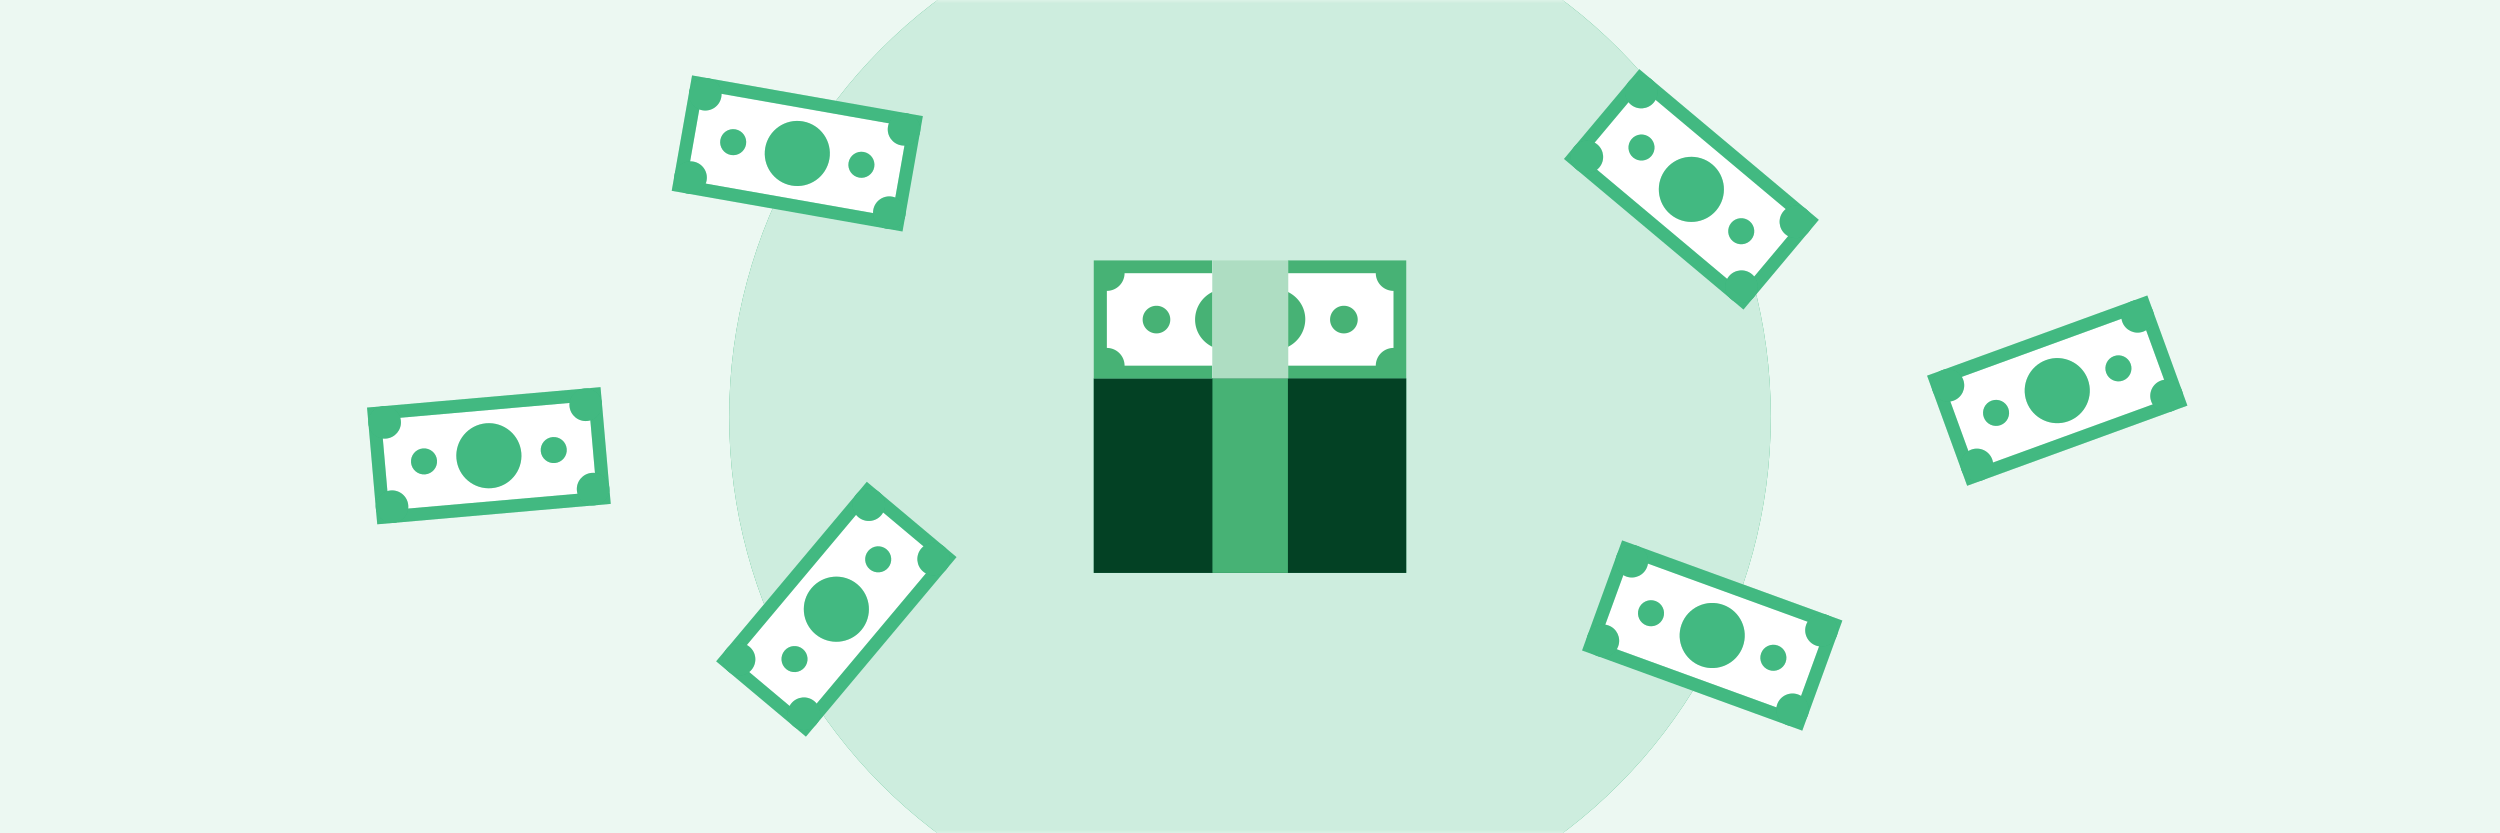 <svg width="384" height="128" fill="none" xmlns="http://www.w3.org/2000/svg"><path fill="#07A35A" d="M0 0h384v128H0z"/><path fill="#fff" fill-opacity=".92" d="M0 0h384v128H0z"/><mask id="mask0" mask-type="alpha" maskUnits="userSpaceOnUse" x="0" y="0" width="384" height="128"><path fill="#07A35A" d="M0 0h384v128H0z"/><path fill="#fff" fill-opacity=".92" d="M0 0h384v128H0z"/></mask><g mask="url(#mask0)"><circle cx="192" cy="64" r="80" fill="#07A35A"/><circle cx="192" cy="64" r="80" fill="#fff" fill-opacity=".8"/><path fill="#fff" d="m296 57.699 33.829-12.313 6.156 16.915-33.829 12.312z"/><path fill-rule="evenodd" clip-rule="evenodd" d="M329.829 45.386 296 57.7l6.156 16.915L335.985 62.3l-6.156-16.915Zm-1.195 2.564-30.071 10.945 4.789 13.155 30.07-10.944-4.788-13.156Z" fill="#07A35A"/><path fill-rule="evenodd" clip-rule="evenodd" d="M329.829 45.386 296 57.7l6.156 16.915L335.985 62.3l-6.156-16.915Zm-1.195 2.564-30.071 10.945 4.789 13.155 30.07-10.944-4.788-13.156Z" fill="#fff" fill-opacity=".24"/><circle cx="315.993" cy="60" r="5" transform="rotate(-20 315.993 60)" fill="#07A35A"/><circle cx="315.993" cy="60" r="5" transform="rotate(-20 315.993 60)" fill="#fff" fill-opacity=".24"/><circle cx="306.596" cy="63.42" r="2" transform="rotate(-20 306.596 63.42)" fill="#07A35A"/><circle cx="306.596" cy="63.42" r="2" transform="rotate(-20 306.596 63.42)" fill="#fff" fill-opacity=".24"/><circle cx="299.204" cy="59.193" r="2.5" transform="rotate(-20 299.204 59.193)" fill="#07A35A"/><circle cx="299.204" cy="59.193" r="2.5" transform="rotate(-20 299.204 59.193)" fill="#fff" fill-opacity=".24"/><circle cx="303.651" cy="71.409" r="2.5" transform="rotate(-20 303.651 71.41)" fill="#07A35A"/><circle cx="303.651" cy="71.409" r="2.5" transform="rotate(-20 303.651 71.41)" fill="#fff" fill-opacity=".24"/><circle cx="332.781" cy="60.807" r="2.5" transform="rotate(-20 332.781 60.807)" fill="#07A35A"/><circle cx="332.781" cy="60.807" r="2.5" transform="rotate(-20 332.781 60.807)" fill="#fff" fill-opacity=".24"/><circle cx="328.335" cy="48.591" r="2.5" transform="rotate(-20 328.335 48.59)" fill="#07A35A"/><circle cx="328.335" cy="48.591" r="2.5" transform="rotate(-20 328.335 48.59)" fill="#fff" fill-opacity=".24"/><circle cx="325.39" cy="56.58" r="2" transform="rotate(-20 325.39 56.58)" fill="#07A35A"/><circle cx="325.39" cy="56.58" r="2" transform="rotate(-20 325.39 56.58)" fill="#fff" fill-opacity=".24"/><path fill="#fff" d="m93.808 77.397-35.863 3.138-1.569-17.931 35.863-3.138z"/><path fill-rule="evenodd" clip-rule="evenodd" d="m57.945 80.535 35.863-3.138-1.569-17.931-35.863 3.137 1.569 17.932Zm1.818-2.167L91.64 75.58l-1.22-13.947-31.878 2.79 1.22 13.946Z" fill="#07A35A"/><path fill-rule="evenodd" clip-rule="evenodd" d="m57.945 80.535 35.863-3.138-1.569-17.931-35.863 3.137 1.569 17.932Zm1.818-2.167L91.64 75.58l-1.22-13.947-31.878 2.79 1.22 13.946Z" fill="#fff" fill-opacity=".24"/><circle cx="75.092" cy="70" r="5" transform="rotate(175 75.092 70)" fill="#07A35A"/><circle cx="75.092" cy="70" r="5" transform="rotate(175 75.092 70)" fill="#fff" fill-opacity=".24"/><circle cx="85.054" cy="69.129" r="2" transform="rotate(175 85.054 69.129)" fill="#07A35A"/><circle cx="85.054" cy="69.129" r="2" transform="rotate(175 85.054 69.129)" fill="#fff" fill-opacity=".24"/><circle cx="91.1" cy="75.125" r="2.5" transform="rotate(175 91.1 75.125)" fill="#07A35A"/><circle cx="91.1" cy="75.125" r="2.5" transform="rotate(175 91.1 75.125)" fill="#fff" fill-opacity=".24"/><circle cx="89.966" cy="62.174" r="2.5" transform="rotate(175 89.966 62.174)" fill="#07A35A"/><circle cx="89.966" cy="62.174" r="2.5" transform="rotate(175 89.966 62.174)" fill="#fff" fill-opacity=".24"/><circle cx="59.084" cy="64.876" r="2.5" transform="rotate(175 59.084 64.876)" fill="#07A35A"/><circle cx="59.084" cy="64.876" r="2.5" transform="rotate(175 59.084 64.876)" fill="#fff" fill-opacity=".24"/><circle cx="60.217" cy="77.826" r="2.5" transform="rotate(175 60.217 77.826)" fill="#07A35A"/><circle cx="60.217" cy="77.826" r="2.5" transform="rotate(175 60.217 77.826)" fill="#fff" fill-opacity=".24"/><circle cx="65.13" cy="70.872" r="2" transform="rotate(175 65.13 70.872)" fill="#07A35A"/><circle cx="65.13" cy="70.872" r="2" transform="rotate(175 65.13 70.872)" fill="#fff" fill-opacity=".24"/><path fill="#fff" d="m251.79 10.624 27.578 23.14-11.57 13.79-27.577-23.141z"/><path fill-rule="evenodd" clip-rule="evenodd" d="m279.368 33.764-27.577-23.14-11.571 13.789 27.578 23.14 11.57-13.789Zm-2.818.247-24.513-20.57-8.999 10.725 24.513 20.57 8.999-10.725Z" fill="#07A35A"/><path fill-rule="evenodd" clip-rule="evenodd" d="m279.368 33.764-27.577-23.14-11.571 13.789 27.578 23.14 11.57-13.789Zm-2.818.247-24.513-20.57-8.999 10.725 24.513 20.57 8.999-10.725Z" fill="#fff" fill-opacity=".24"/><circle cx="259.794" cy="29.088" r="5" transform="rotate(40 259.794 29.088)" fill="#07A35A"/><circle cx="259.794" cy="29.088" r="5" transform="rotate(40 259.794 29.088)" fill="#fff" fill-opacity=".24"/><circle cx="252.134" cy="22.66" r="2" transform="rotate(40 252.134 22.66)" fill="#07A35A"/><circle cx="252.134" cy="22.66" r="2" transform="rotate(40 252.134 22.66)" fill="#fff" fill-opacity=".24"/><circle cx="252.099" cy="14.146" r="2.5" transform="rotate(40 252.099 14.146)" fill="#07A35A"/><circle cx="252.099" cy="14.146" r="2.5" transform="rotate(40 252.099 14.146)" fill="#fff" fill-opacity=".24"/><circle cx="243.742" cy="24.104" r="2.5" transform="rotate(40 243.742 24.104)" fill="#07A35A"/><circle cx="243.742" cy="24.104" r="2.5" transform="rotate(40 243.742 24.104)" fill="#fff" fill-opacity=".24"/><circle cx="267.49" cy="44.031" r="2.5" transform="rotate(40 267.49 44.03)" fill="#07A35A"/><circle cx="267.49" cy="44.031" r="2.5" transform="rotate(40 267.49 44.03)" fill="#fff" fill-opacity=".24"/><circle cx="275.846" cy="34.072" r="2.5" transform="rotate(40 275.846 34.072)" fill="#07A35A"/><circle cx="275.846" cy="34.072" r="2.5" transform="rotate(40 275.846 34.072)" fill="#fff" fill-opacity=".24"/><circle cx="267.455" cy="35.516" r="2" transform="rotate(40 267.455 35.516)" fill="#07A35A"/><circle cx="267.455" cy="35.516" r="2" transform="rotate(40 267.455 35.516)" fill="#fff" fill-opacity=".24"/><path fill="#fff" d="m249.156 83 33.829 12.313-6.156 16.914-33.83-12.313z"/><path fill-rule="evenodd" clip-rule="evenodd" d="M282.985 95.313 249.156 83 243 99.915l33.829 12.312 6.156-16.914Zm-2.563 1.195-30.07-10.945-4.789 13.156 30.071 10.945 4.788-13.156Z" fill="#07A35A"/><path fill-rule="evenodd" clip-rule="evenodd" d="M282.985 95.313 249.156 83 243 99.915l33.829 12.312 6.156-16.914Zm-2.563 1.195-30.07-10.945-4.789 13.156 30.071 10.945 4.788-13.156Z" fill="#fff" fill-opacity=".24"/><circle cx="262.993" cy="97.614" r="5" transform="rotate(20 262.993 97.614)" fill="#07A35A"/><circle cx="262.993" cy="97.614" r="5" transform="rotate(20 262.993 97.614)" fill="#fff" fill-opacity=".24"/><circle cx="253.596" cy="94.193" r="2" transform="rotate(20 253.596 94.193)" fill="#07A35A"/><circle cx="253.596" cy="94.193" r="2" transform="rotate(20 253.596 94.193)" fill="#fff" fill-opacity=".24"/><circle cx="250.651" cy="86.204" r="2.5" transform="rotate(20 250.651 86.204)" fill="#07A35A"/><circle cx="250.651" cy="86.204" r="2.5" transform="rotate(20 250.651 86.204)" fill="#fff" fill-opacity=".24"/><circle cx="246.204" cy="98.42" r="2.5" transform="rotate(20 246.204 98.42)" fill="#07A35A"/><circle cx="246.204" cy="98.42" r="2.5" transform="rotate(20 246.204 98.42)" fill="#fff" fill-opacity=".24"/><circle cx="275.335" cy="109.023" r="2.5" transform="rotate(20 275.335 109.023)" fill="#07A35A"/><circle cx="275.335" cy="109.023" r="2.5" transform="rotate(20 275.335 109.023)" fill="#fff" fill-opacity=".24"/><circle cx="279.781" cy="96.807" r="2.5" transform="rotate(20 279.781 96.807)" fill="#07A35A"/><circle cx="279.781" cy="96.807" r="2.5" transform="rotate(20 279.781 96.807)" fill="#fff" fill-opacity=".24"/><circle cx="272.39" cy="101.034" r="2" transform="rotate(20 272.39 101.034)" fill="#07A35A"/><circle cx="272.39" cy="101.034" r="2" transform="rotate(20 272.39 101.034)" fill="#fff" fill-opacity=".24"/><path fill="#fff" d="M110 101.578 133.14 74l13.79 11.57-23.141 27.578z"/><path fill-rule="evenodd" clip-rule="evenodd" d="M133.14 74 110 101.578l13.789 11.57 23.14-27.578L133.14 74Zm.247 2.818-20.569 24.513 10.724 8.999 20.569-24.513-10.724-9Z" fill="#07A35A"/><path fill-rule="evenodd" clip-rule="evenodd" d="M133.14 74 110 101.578l13.789 11.57 23.14-27.578L133.14 74Zm.247 2.818-20.569 24.513 10.724 8.999 20.569-24.513-10.724-9Z" fill="#fff" fill-opacity=".24"/><circle cx="128.465" cy="93.574" r="5" transform="rotate(-50 128.465 93.574)" fill="#07A35A"/><circle cx="128.465" cy="93.574" r="5" transform="rotate(-50 128.465 93.574)" fill="#fff" fill-opacity=".24"/><circle cx="122.037" cy="101.234" r="2" transform="rotate(-50 122.037 101.234)" fill="#07A35A"/><circle cx="122.037" cy="101.234" r="2" transform="rotate(-50 122.037 101.234)" fill="#fff" fill-opacity=".24"/><circle cx="113.522" cy="101.269" r="2.5" transform="rotate(-50 113.522 101.269)" fill="#07A35A"/><circle cx="113.522" cy="101.269" r="2.5" transform="rotate(-50 113.522 101.269)" fill="#fff" fill-opacity=".24"/><circle cx="123.481" cy="109.626" r="2.5" transform="rotate(-50 123.481 109.626)" fill="#07A35A"/><circle cx="123.481" cy="109.626" r="2.5" transform="rotate(-50 123.481 109.626)" fill="#fff" fill-opacity=".24"/><circle cx="143.407" cy="85.878" r="2.5" transform="rotate(-50 143.407 85.878)" fill="#07A35A"/><circle cx="143.407" cy="85.878" r="2.5" transform="rotate(-50 143.407 85.878)" fill="#fff" fill-opacity=".24"/><circle cx="133.449" cy="77.522" r="2.5" transform="rotate(-50 133.449 77.522)" fill="#07A35A"/><circle cx="133.449" cy="77.522" r="2.5" transform="rotate(-50 133.449 77.522)" fill="#fff" fill-opacity=".24"/><circle cx="134.892" cy="85.913" r="2" transform="rotate(-50 134.892 85.913)" fill="#07A35A"/><circle cx="134.892" cy="85.913" r="2" transform="rotate(-50 134.892 85.913)" fill="#fff" fill-opacity=".24"/><path fill="#fff" d="m138.628 35.563-35.453-6.252 3.126-17.726 35.453 6.251z"/><path fill-rule="evenodd" clip-rule="evenodd" d="m103.175 29.31 35.453 6.252 3.126-17.726-35.453-6.252-3.126 17.727Zm2.317-1.621 31.514 5.556 2.431-13.787-31.514-5.557-2.431 13.788Z" fill="#07A35A"/><path fill-rule="evenodd" clip-rule="evenodd" d="m103.175 29.31 35.453 6.252 3.126-17.726-35.453-6.252-3.126 17.727Zm2.317-1.621 31.514 5.556 2.431-13.787-31.514-5.557-2.431 13.788Z" fill="#fff" fill-opacity=".24"/><circle cx="122.465" cy="23.573" r="5" transform="rotate(-170 122.465 23.573)" fill="#07A35A"/><circle cx="122.465" cy="23.573" r="5" transform="rotate(-170 122.465 23.573)" fill="#fff" fill-opacity=".24"/><circle cx="132.313" cy="25.31" r="2" transform="rotate(-170 132.313 25.31)" fill="#07A35A"/><circle cx="132.313" cy="25.31" r="2" transform="rotate(-170 132.313 25.31)" fill="#fff" fill-opacity=".24"/><circle cx="136.6" cy="32.666" r="2.5" transform="rotate(-170 136.6 32.666)" fill="#07A35A"/><circle cx="136.6" cy="32.666" r="2.5" transform="rotate(-170 136.6 32.666)" fill="#fff" fill-opacity=".24"/><circle cx="138.858" cy="19.864" r="2.5" transform="rotate(-170 138.858 19.864)" fill="#07A35A"/><circle cx="138.858" cy="19.864" r="2.5" transform="rotate(-170 138.858 19.864)" fill="#fff" fill-opacity=".24"/><circle cx="108.329" cy="14.481" r="2.5" transform="rotate(-170 108.329 14.48)" fill="#07A35A"/><circle cx="108.329" cy="14.481" r="2.5" transform="rotate(-170 108.329 14.48)" fill="#fff" fill-opacity=".24"/><circle cx="106.071" cy="27.283" r="2.5" transform="rotate(-170 106.071 27.283)" fill="#07A35A"/><circle cx="106.071" cy="27.283" r="2.5" transform="rotate(-170 106.071 27.283)" fill="#fff" fill-opacity=".24"/><circle cx="112.617" cy="21.837" r="2" transform="rotate(-170 112.617 21.837)" fill="#07A35A"/><circle cx="112.617" cy="21.837" r="2" transform="rotate(-170 112.617 21.837)" fill="#fff" fill-opacity=".24"/></g><path d="M216 40h-18.177v18.122H216V40Z" fill="#47B275"/><path d="M216 58.123h-48V88h48V58.123Z" fill="#07A35A"/><path d="M216 58.123h-48V88h48V58.123Z" fill="#000" fill-opacity=".6"/><path d="M197.823 58.123h-11.592V88h11.592V58.123ZM186.177 40H168v18.122h18.177V40Z" fill="#47B275"/><path d="M186.231 56.163h-13.496a2.73 2.73 0 0 0-2.721-2.721V44.68a2.73 2.73 0 0 0 2.721-2.721h13.496v14.204Z" fill="#fff"/><path d="M186.232 44.844v8.435c-1.578-.762-2.667-2.34-2.667-4.19a4.732 4.732 0 0 1 2.667-4.245Z" fill="#47B275"/><path d="M197.823 56.163h13.497a2.728 2.728 0 0 1 2.721-2.721V44.68a2.729 2.729 0 0 1-2.721-2.721h-13.497v14.204Z" fill="#fff"/><path d="M177.633 51.212a2.122 2.122 0 1 0 0-4.245 2.122 2.122 0 0 0 0 4.245Zm20.19 2.067v-8.435c1.578.762 2.667 2.34 2.667 4.19a4.733 4.733 0 0 1-2.667 4.245Zm8.599-2.067a2.122 2.122 0 1 0 0-4.245 2.122 2.122 0 0 0 0 4.245Z" fill="#47B275"/><path d="M197.878 40h-11.647v18.122h11.647V40Z" fill="#AEDDC2"/></svg>
